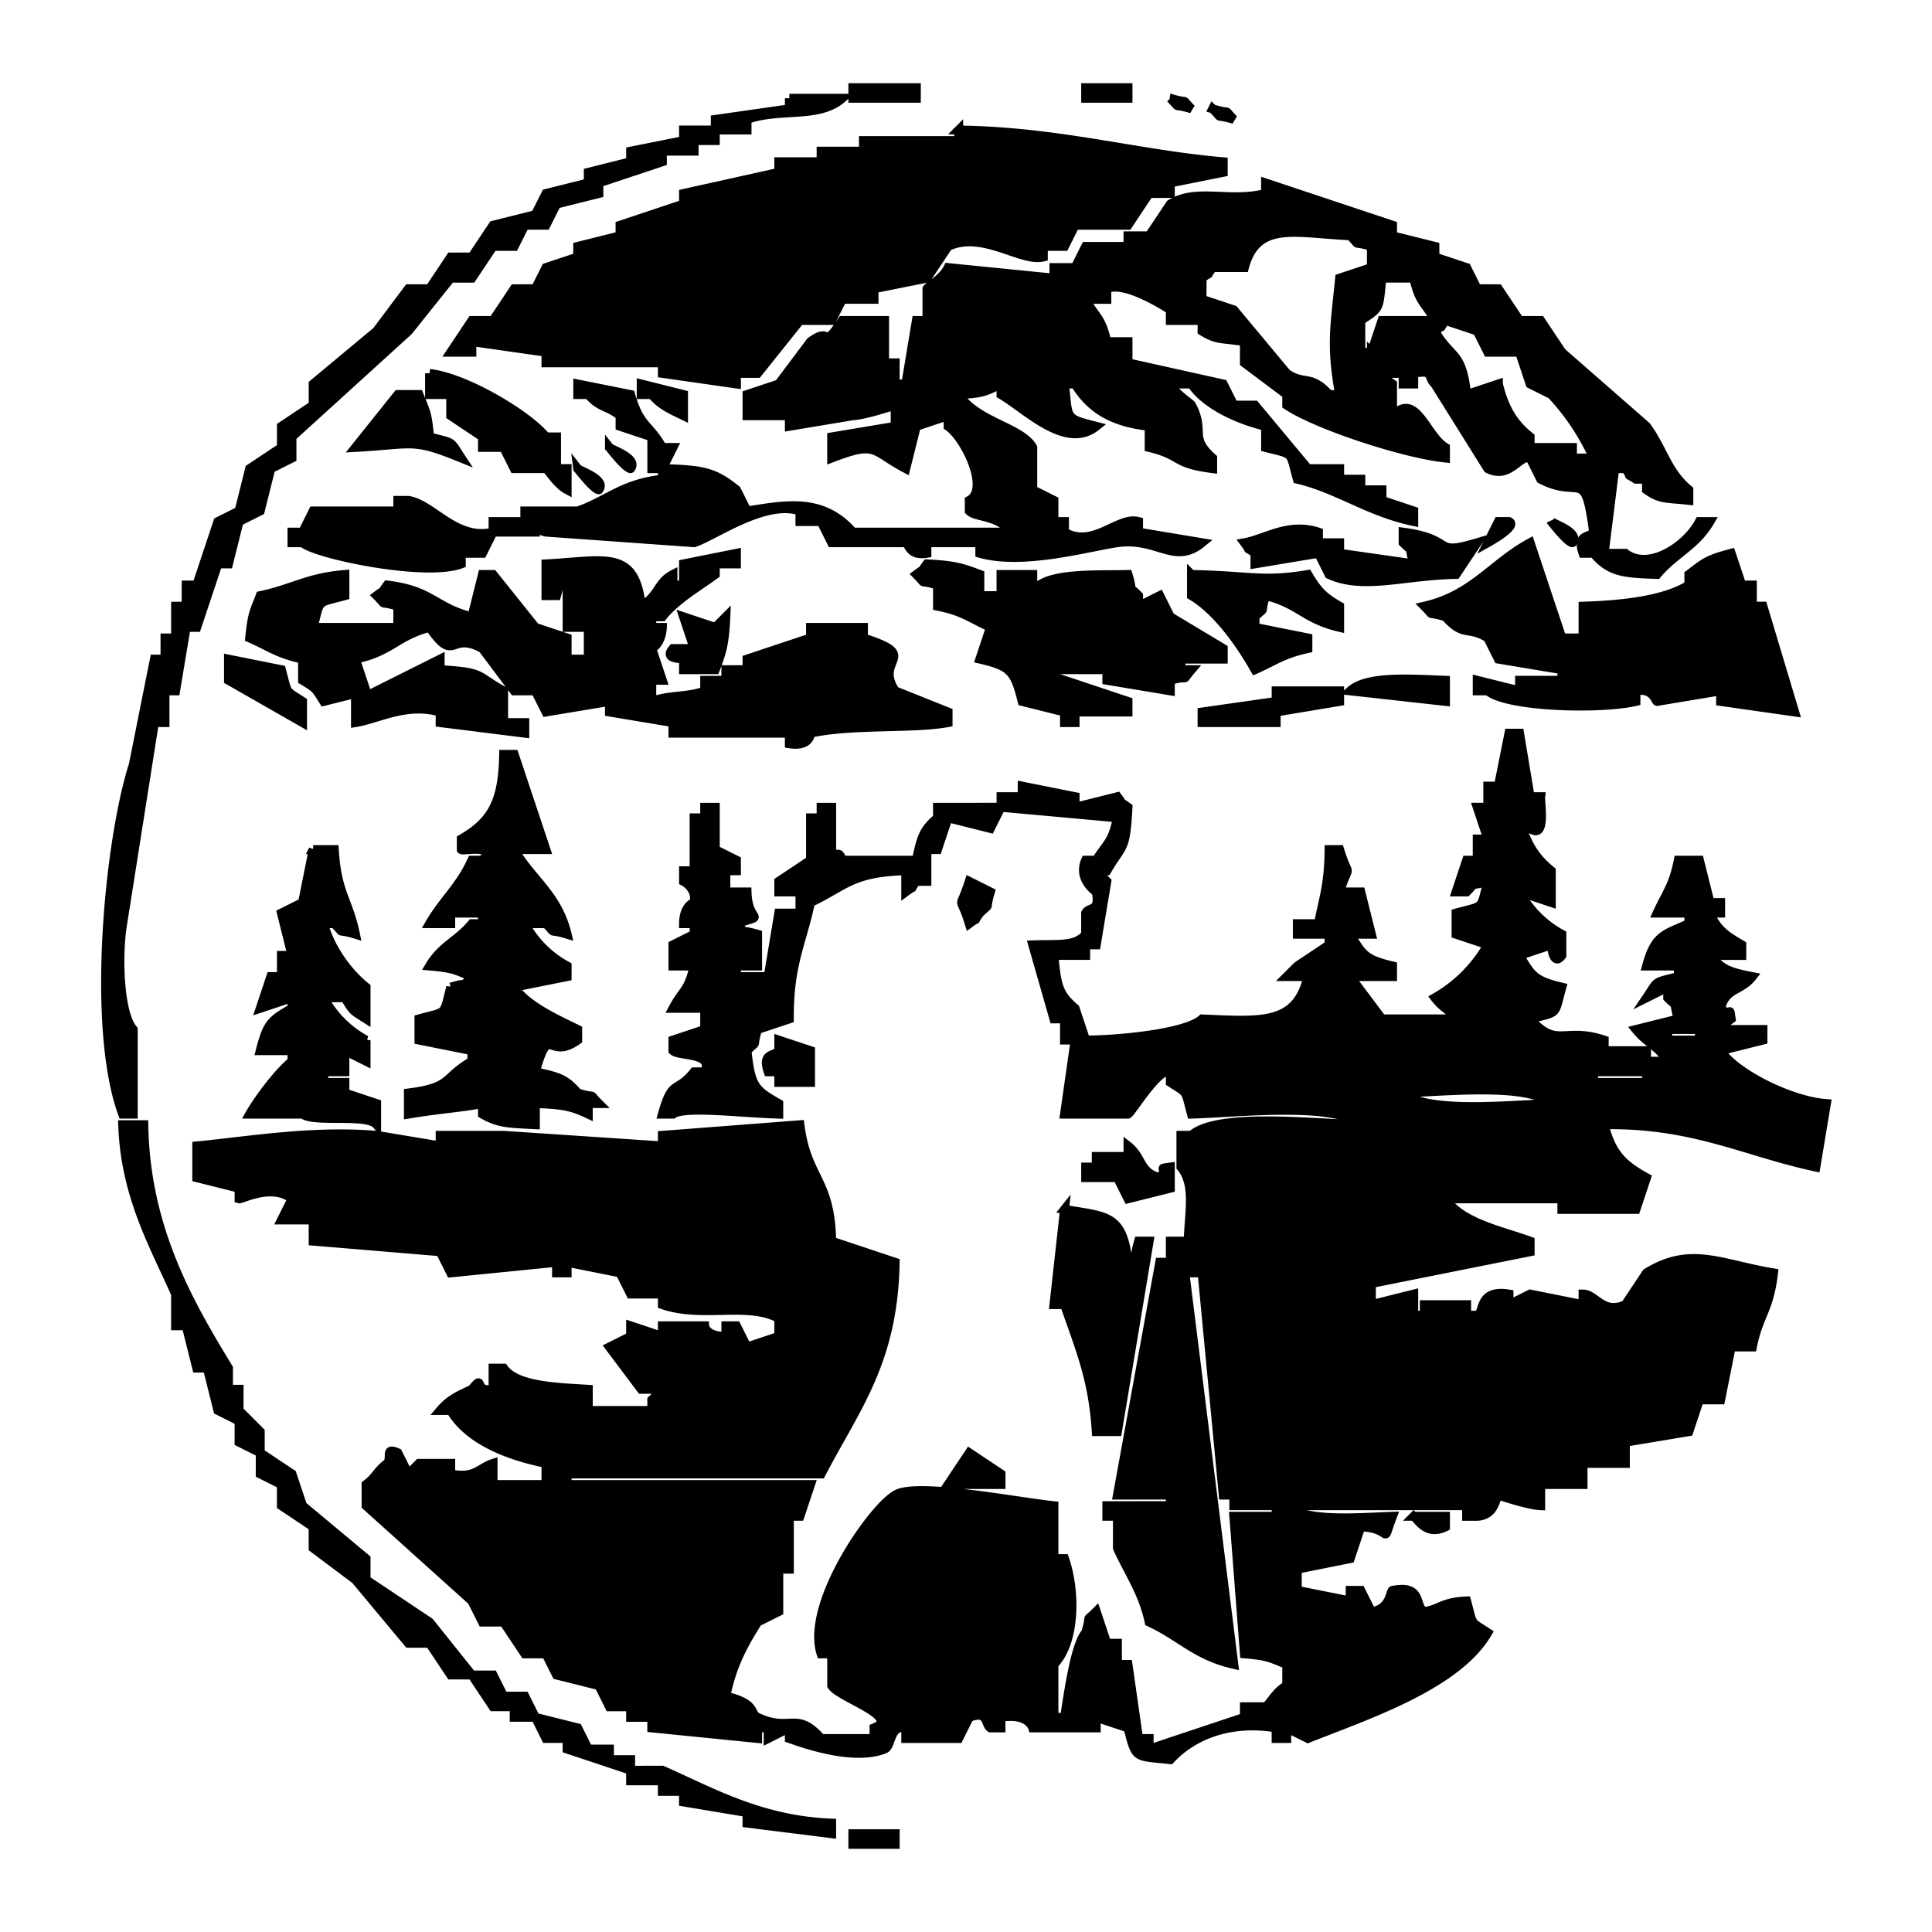 <svg xmlns="http://www.w3.org/2000/svg" width="650" height="650" viewBox="0 0 650 650">
  <defs>
    <style>
      .cls-1 {
        stroke: #000;
        stroke-width: 3px;
        fill-rule: evenodd;
      }
    </style>
  </defs>
  <path id="Hiker_1" data-name="Hiker 1" class="cls-1" d="M294.449,44v3.56h21.362V44H294.449Zm78.327,0v3.56h14.242V44H372.776Zm-99.689,3.56v3.56l-24.923,3.56v3.56H237.483V61.8l-17.8,3.56v3.56l-14.242,3.56v3.56L191.2,79.6q-1.781,3.56-3.56,7.12L173.4,90.283l-7.12,10.681h-7.121l-7.121,10.681h-7.12l-10.681,14.241-21.362,17.8v7.12l-10.681,7.121v7.12L91.51,172.169l-3.56,14.241-7.121,3.56-7.121,21.361h-3.56v7.121h-3.56v10.681h-3.56v7.12h-3.56l-7.121,35.6C44.278,297,38,359.939,48.786,389.343h3.56V360.861c-4.688-5.315-5.371-24.742-3.56-35.6l10.681-67.645h3.56v-10.68h3.56l3.56-21.362h3.56l7.121-21.361h3.56l3.56-14.241,7.121-3.56,3.56-14.241,7.121-3.561v-7.12l39.164-35.6q7.119-8.9,14.241-17.8h7.121L173.4,97.4h7.121q1.781-3.56,3.56-7.12H191.2q1.78-3.56,3.56-7.12L209,79.6v-3.56l21.362-7.12v-3.56h10.681V61.8h7.12v-3.56h10.682v-3.56c11.257-3.99,24.053-.117,32.043-7.12h-17.8Zm128.172,0c4.056,4.054.013,1.418,7.121,3.56C404.323,47.067,408.367,49.7,401.259,47.56Zm14.241,3.56c4.057,4.054.013,1.418,7.121,3.56C418.565,50.627,422.608,53.263,415.5,51.121Zm-85.448,7.121V61.8H298.009v3.56H283.768v3.56H269.527v3.56L237.483,79.6v3.56l-21.362,7.12v3.56L201.88,97.4v3.56l-10.681,3.56q-1.781,3.56-3.56,7.121h-7.121l-7.121,10.68h-7.12l-7.121,10.681h7.121v-3.56l24.922,3.56v3.56h39.164v3.561l24.922,3.56v-3.56h7.121q7.119-8.9,14.241-17.8h10.681l3.561-7.12H301.57v-3.56l17.8-3.561,7.121-10.68c11.541-5.423,24.655,5.437,32.043,3.56V97.4h7.121q1.779-3.56,3.56-7.12h17.8l7.12-10.681h7.121v-3.56l17.8-3.56v-3.56C390.466,66.519,363.637,58.657,330.052,58.241ZM305.13,122.325H290.889c-7.143,10.666-3.178,1.566-10.681,7.121l-10.681,14.241-10.681,3.56v7.12h14.241v3.561l21.362-3.561c3.828-.09,14.241-3.56,14.241-3.56v7.121l-21.362,3.56v7.12c15.28-5.882,13.321-2.584,24.923,3.561q1.779-7.121,3.56-14.241l10.681-3.561v3.561c5.821,3.99,14.044,21.314,7.121,24.921v3.561c2.291,2.3,9.42,1.246,14.241,7.12h-53.4c-10.078-11.51-21.945-9.332-35.6-7.12l-3.561-7.121c-7.367-5.88-10.91-6.815-24.922-7.12q1.779-3.561,3.56-7.121h-3.56c-4.688-8.191-7.62-6.946-10.681-17.8l-17.8-3.56v3.56h3.56c3.806,4.49,6.372,3.689,10.681,7.12v3.561l10.681,3.56v10.681h3.561v3.56c-13.427,1.426-18.866,7.4-28.483,10.681h-17.8v3.56H173.4v3.56c-12.434,2.984-20.24-9.37-28.482-10.681h-3.561v3.561H112.872l-3.561,7.12h-3.56v3.56h3.56c4.234,3.894,41.405,11.709,53.405,7.121v-3.56h7.121l3.56-7.121h14.242v-3.56c5-.573-1.379,2.584,3.56,3.56l49.845,3.56c6.8-2.208,23.9-14.622,35.6-10.68v3.56h7.121q1.781,3.559,3.56,7.12h24.923c1.056,0.251,1.055,4.578,7.12,3.561V197.09h17.8v3.561c14.633,4.2,36.879-2.267,46.284-3.561,13.63-1.874,19.127,7.71,28.483,0l-21.362-3.56v-3.56c-6.844-1.938-15.232,9.189-24.922,3.56v-3.56H362.1v-7.121l-7.12-3.56V165.048c-3.82-6.805-18.8-8.52-24.923-17.8,8.391-.385,9.035-1.06,14.242-3.56v3.56c8.538,5.012,21.871,18.815,32.043,10.681-10.664-2.765-9.365-2.194-10.681-14.241h3.56c5.118,8.341,12.5,12.925,24.922,14.241v7.12c11.448,2.742,7.672,5.37,21.362,7.121v-3.561c-8.184-7.247-2.252-8.843-7.12-17.8-0.443-.815-5.273-3.59-7.121-7.12h7.121c4.645,7.043,15.757,12.08,24.922,14.241v7.12c9.835,2.575,7.965.994,10.681,10.681,13.6,3.164,23.861,11.062,39.164,14.241v-3.56l-10.681-3.561v-3.56h-7.121v-3.56h-7.121v-3.56H447.543l-17.8-21.362h-7.121l-3.56-7.12-32.043-7.121v-7.12H379.9c-2.042-8.7-3.727-7.853-7.121-14.241H379.9v-3.56c5.73-2.692,18.647,5.352,21.362,7.12v3.56H411.94v3.561c5.058,3.149,6.2,2.287,14.241,3.56v7.12l14.242,10.681v3.56c9.861,6.606,39.011,16.293,53.4,17.8v-3.56c-6.7-4.069-9.851-19.023-17.8-10.681v-10.68c-4.039-3.006-.518.451-3.56-3.56h7.12v3.56h3.561v-3.56c6.972-1.436,4.525,1.215,7.12,3.56q8.9,14.239,17.8,28.482c7.4,3.763,10.65-4.881,14.242-3.561q1.779,3.561,3.56,7.121c13.622,7.061,14.828-4.62,17.8,17.8-1.483,2.061-5.816.522-3.561,7.121h3.561c5.326,6.263,9.623,6.758,21.362,7.12,5.707-6.893,12.973-9.547,17.8-17.8h-3.56c-4.457,8.456-17.227,16.64-24.922,10.681h-7.121q1.781-14.24,3.56-28.482h3.561c3.136,3.938-.683.849,3.56,3.56h3.56v3.56c4.689,3.316,6.325,2.7,14.242,3.56v-3.56c-7.357-6.115-8.457-13.326-14.242-21.361l-28.482-24.922-7.121-10.681H518.75l-7.12-10.68h-7.121l-3.56-7.121-10.682-3.56V97.4l-14.241-3.56v-3.56L433.3,76.042V79.6c-12.338,3.069-23.249-1.933-32.043,3.56l-7.121,10.681h-7.12V97.4H372.776q-1.779,3.56-3.56,7.12H362.1v3.56l-35.6-3.56c-1.839,3.756-6.671,6.273-7.121,7.121v10.68h-3.56q-1.78,10.68-3.56,21.362H308.69v-7.121h-3.56V122.325ZM468.905,97.4v7.12l-10.681,3.56c-1.7,16.691-3.008,22.942,0,39.163h-3.56c-6.217-6.939-8.309-3.027-14.241-7.12l-17.8-21.362-10.681-3.56v-7.121c4.04-3.005.518,0.452,3.56-3.56h10.681c4.229-15.7,16.845-11.589,35.6-10.681C465.841,97.9,461.8,95.262,468.905,97.4Zm3.561,10.68h10.681c2.042,8.7,3.727,7.853,7.12,14.241h-17.8l-3.561,10.681h-3.56V122.325C472.142,117.853,471.251,118.716,472.466,108.084Zm39.164,35.6-10.681,3.56c-1.609-14.886-5.1-11.71-10.682-21.361,4.04-3.006.518,0.451,3.561-3.561l10.681,3.561q1.779,3.559,3.56,7.12H518.75l3.561,10.681,7.12,3.56a77.841,77.841,0,0,1,14.242,21.361h-7.121v-3.56H522.311v-3.56C516.711,156.986,513.671,152.017,511.63,143.687Zm-42.725-10.681c4.054,4.056,1.419.013,3.561,7.121h-3.561v-7.121Zm-316.87,7.121v7.12h7.121v7.12l10.681,7.121v3.56h7.121l3.56,7.121H191.2c0.972,0.543,3.55,5.212,7.121,7.12v-7.12h-3.561V161.488H191.2C185.162,154.054,164.345,141.582,152.035,140.127Zm85.448,7.12-14.241-3.56v3.56h3.56c3.087,3.657,6.14,4.92,10.681,7.12v-7.12Zm-85.448,14.241c-0.716-8.448-1.475-8.806-3.56-14.241h-7.121l-14.241,17.8c19.983-1.12,19.135-3.141,35.6,3.56C158.705,162.489,160.464,163.784,152.035,161.488Zm60.526,3.56c6.021,7.659,7.121,7.121,7.121,7.121C222.3,168.707,213.509,165.91,212.561,165.048Zm-10.681,7.121c6.021,7.659,7.121,7.12,7.121,7.12C211.621,175.828,202.828,173.031,201.88,172.169Zm309.75,17.8-3.561,7.12c0.263-.148,10.317-5.647,7.121-7.12h-3.56Zm17.8,0c6.021,7.659,7.121,7.12,7.121,7.12C539.172,193.629,530.379,190.832,529.431,189.97Zm-46.284,14.241-24.923-3.56V197.09H451.1v-3.56c-10.2-3.358-17.775,2.317-24.923,3.56,3.006,4.04-.451.518,3.561,3.561v3.56l21.362-3.56q1.779,3.559,3.56,7.12c11.324,5.317,25.446.271,42.724,0l7.121-10.681c-15.6,4.651-6.728-1.118-24.923-3.56v3.56C483.64,201.147,481.005,197.1,483.147,204.211Zm128.172,49.843-10.681-35.6h-3.56v-7.121h-3.561q-1.779-5.34-3.56-10.68c-8.045,2.108-8.809,3.022-14.241,7.12v3.56c-8.217,5.2-22.624,6.709-35.6,7.121v10.681h-7.12L522.311,197.09c-12.828,6.974-19.377,17.673-35.6,21.362,4.056,4.054.013,1.418,7.121,3.56,6.307,7.068,7.558,2.942,14.241,7.121l3.561,7.12,21.362,3.56v3.56H518.75v3.561l-14.241-3.561v3.561h3.56c6.166,5.446,37.626,6.4,49.845,3.56v-3.56c5.776-1.078,6.5,3.444,7.121,3.56l21.362-3.56v3.56ZM237.483,204.211v7.12h-3.56v-3.56c-5.273,2.719-4.4,6.819-10.681,10.681-1.972-19.282-12.031-15.3-32.043-14.241v10.681h3.56c2.043-7.156-.427-3.081,3.561-7.121v17.8h7.12v10.681h-7.12v-7.12l-10.681-3.561-14.242-17.8h-3.56q-1.78,7.121-3.56,14.241c-12.491-3.084-13.33-8.891-28.483-10.681-3.006,4.04.451,0.518-3.56,3.561,4.056,4.053.012,1.418,7.12,3.56v7.12H112.872c2.575-9.834.993-7.964,10.681-10.68v-7.121c-12.595,1.02-17.39,4.8-28.483,7.121-2.055,5.439-2.713,5.84-3.56,14.241,6.678,2.928,9.313,5.274,17.8,7.12v7.12c4.68,2.881,4.193,2.508,7.121,7.121l14.241-3.56q-1.779-5.34-3.56-10.681c12.023-2.493,13.715-7.72,24.922-10.681,8.769,12.613,6.651,1.1,17.8,7.121l10.681,14.241h7.121q1.779,3.559,3.56,7.12l21.362-3.56v3.56l21.362,3.56v3.561h39.164v3.56c7.2,1.116,7.121-3.56,7.121-3.56,13.832-3.075,34.328-1.355,46.284-3.561v-3.56l-17.8-7.12c-7.238-10.928,9.089-11.467-10.681-17.8v-3.561h-17.8v3.561l-21.362,7.12v3.56h-7.121v3.56H244.6v3.561c-5.237,2.17-12.455,1.332-17.8,3.56v-7.121h3.561q-1.781-5.339-3.561-10.68s3.256-1.435,3.561-7.121H226.8v-3.56h3.561c4.454-5.646,11.938-9.974,17.8-14.241v-3.56h7.121v-3.56Zm85.449,7.12v7.121c8.513,1.65,11.2,4.124,17.8,7.12q-1.779,5.34-3.56,10.681c10.42,2.435,11.658,3.963,14.241,14.241l14.242,3.56v3.56h3.56v-3.56h17.8v-3.56l-32.043-10.681H379.9v3.56l21.362,3.561v-3.561c7.25-2,3.174,1.035,7.121-3.56h-3.561v-3.56h14.242v-3.56l-17.8-10.681q-1.781-3.559-3.56-7.12l-7.121,3.56v-3.56c-4.054-4.057-1.418-.013-3.56-7.121-10.562.292-31.139-.963-32.043,7.121v-7.121H344.294v7.121h-7.121v-7.121c-5.711-2.155-8.455-3.138-17.8-3.56-3,4.039.452,0.518-3.56,3.56C319.867,211.825,315.824,209.189,322.932,211.331Zm85.448-3.56v7.121c8.593,5.027,16.533,16.346,21.362,24.921,6.678-2.929,9.313-5.274,17.8-7.12v-3.56l-17.8-3.561v-3.56c4.054-4.056,1.418-.013,3.56-7.12,11.249,2.716,13,7.928,24.922,10.68v-7.12c-5.529-3.156-7.462-5.222-10.681-10.681C432.342,210.34,427.982,208.134,408.38,207.771Zm-170.9,14.241,3.561,10.681h-7.121c-3.3,3.806,3.209,3.23,3.56,3.56v3.56h10.681c2.156-5.711,3.139-8.454,3.561-17.8l-3.561,3.56ZM84.389,236.253v7.12l24.922,14.241v-7.12c-6.119-4.011-4.825-2.252-7.12-10.681Zm42.724,14.241v7.12c7.9-1.283,16.994-6.778,28.483-3.56v3.56l28.482,3.561v-3.561h-7.12v-10.68c-9.3-4.921-6.028-6.3-21.362-7.121v-3.56Zm366.715,0v-7.121c-11.051-.391-26.384-1.674-32.043,3.561Zm-56.966-3.56v3.56l-24.922,3.56v3.56h24.922v-3.56l21.362-3.56v-3.56H436.862Zm71.207,64.084c-2.575,9.835-.993,7.965-10.681,10.681v7.12l10.681,3.561a47.431,47.431,0,0,1-17.8,17.8c2.745,3.616,4.376,3.5,7.121,7.12H472.466L461.785,343.06h14.241V339.5c-9.3-2.221-10.131-3.774-14.241-10.681h7.12q-1.779-7.119-3.56-14.241h-7.121c3.536-10.946,3.326-3.4,0-14.241h-3.56c-0.094,11.879-1.871,16.118-3.56,24.922h-7.121v3.56h10.681v3.561l-10.681,7.12-3.56,3.56h7.12c-3.831,16.282-15.476,15.13-35.6,14.241-5.419,4.988-28.239,7.067-39.164,7.121q-1.779-5.34-3.56-10.681c-5.651-4.82-6.184-7.723-7.121-17.8h10.681v-3.56h3.561q1.779-10.68,3.56-21.362l-3.56-3.56h3.56c5.248-9.035,6.342-6.331,7.121-21.362-4.04-3-.518.452-3.561-3.56l-14.241,3.56v-3.56l-17.8-3.56v3.56h-7.12v3.56H322.932v3.561c-4.847,4.149-5.441,6.5-7.121,14.241H290.889c-1.706-4.738-1.666,1.1-3.561-3.561V286.1h-3.56v3.561h-3.56V303.9l-10.681,7.12v3.56h7.12V321.7h-7.12l-3.561,21.361H255.285V339.5h7.121V328.819c-7.156-2.042-3.08.427-7.121-3.56,10.691-3.53,3.886.308,3.561-10.681h-7.121v-7.12h3.56V303.9l-7.121-3.561V286.1H244.6v3.561h-3.56v17.8h-3.561v3.56s4.549,2.287,3.561,7.121c0,0-3.528.97-3.561,7.12h3.561v3.56l-7.121,3.561v7.12h7.121c-2.042,8.7-3.728,7.853-7.121,14.241H244.6v7.12l-10.681,3.561v3.56c2.037,2,13.907.5,10.681,7.12h-3.56c-6.122,7.6-7.238,2.017-10.681,14.241h3.56c3.729-2.785,22.194-.406,35.6,0v-3.56c-8.08-4.578-9.389-5.8-10.681-17.8,4.053-4.056,1.418-.013,3.56-7.121l10.681-3.56c-0.12-18.421,4.227-25.4,7.121-39.162,11.678-5.5,13.756-10.192,32.043-10.681v7.12c4.039-3,.517.452,3.56-3.56h3.56V300.337h3.561q1.779-5.34,3.56-10.68l14.241,3.56,3.561-7.121,39.163,3.561c-1.82,8.508-3.388,8.3-7.12,14.241h-3.561c-2.863,6.43,3.561,10.68,3.561,10.68,1.415,6.932-2.463,4.834-3.561,7.121v7.12c-3.386,4.335-10.126,3.228-17.8,3.561L362.1,357.3h3.561v7.121h3.56q-1.781,12.459-3.56,24.921h21.362c1.263-.612,10.515-16.165,14.241-14.241v3.561c6.12,4.011,4.825,2.252,7.121,10.68,15.24-.425,48.423-4.2,56.965,3.561-15.24-.426-48.423-4.2-56.965,3.56h-3.561v10.681c6.872,8.2-.09,23.017,3.561,35.6h3.56q3.56,37.378,7.121,74.765h3.56v3.56h14.241v3.561H422.621q1.781,23.139,3.56,46.283c8.448,0.716,8.806,1.475,14.242,3.56v7.12c-3.833,2.144-5.561,6.162-7.121,7.121h-7.121v3.56l-32.043,10.681V599.4h-3.56q-1.78-12.461-3.56-24.922h-3.561v-7.121H379.9q-1.781-5.338-3.56-10.68c-4.054,4.056-1.419.012-3.561,7.12-3.737,4.111-6.05,22.172-7.12,28.482H362.1v-17.8c7.234-7.44,7.427-24.535,3.561-35.6H362.1v-17.8c-12.733-1.338-47.1-8.045-53.405-3.56-8.014,4.679-30.325,36.826-24.922,53.4h3.56V581.6c2.319,3.989,23.641,10.549,14.242,14.241V599.4h-17.8c-8.419-9.515-10.294-1.959-21.362-7.121-2.83-1.32,0-4.572-10.681-7.12,2.014-10.045,5.618-16.912,10.681-24.922l7.121-3.56V542.434h3.56v-17.8h3.56l3.561-10.681H198.32v-3.56h85.448c11.53-22.164,24.343-37.655,24.922-71.2l-21.362-7.121c-0.394-21.1-8.38-20.908-10.681-39.162l-46.284,3.56v3.56l-53.4-3.56H155.6v3.56l-21.362-3.56c-21.85-1.824-43.376,1.921-60.526,3.56v10.681l14.241,3.56v3.56c0.837,0.248,11.091-5.338,17.8,0l-3.56,7.121h10.681v7.12l42.724,3.561q1.779,3.56,3.56,7.12l35.6-3.56v3.56h3.561v-3.56l17.8,3.56,3.561,7.12h10.681v3.561c15.064,5.239,32.157-2.524,42.724,7.12h-3.56v3.56l-10.681,3.561-3.561-7.121h-3.56v3.56c-6.859.038-7.121-3.56-7.121-3.56H230.363v3.56l-10.681-3.56v3.56l-7.121,3.561,10.681,14.241h7.121l-3.561,3.56v3.56H205.44v-7.12c-9.935-.649-24.107-0.886-28.482-7.121H173.4v7.121c-7.023,1.175-2.611-5.511-7.12,0-4.562,2.1-7.621,3.508-10.681,7.12h3.56c5.891,9.979,19.178,15.221,32.043,17.8v7.121H173.4v-7.121c-4.737,1.535-6.078,5.2-14.241,3.561v-3.561H148.475l-3.56,3.561-3.561-7.121c-4.6-2.046-1.851,1.685-3.56,3.56-3.616,2.745-3.505,4.376-7.121,7.121v7.12l35.6,32.042q1.779,3.561,3.56,7.121h7.121l7.12,10.681H191.2l3.56,7.12L209,581.6q1.779,3.561,3.56,7.121h7.121v3.56h7.12v3.56l35.6,3.561v-3.561h3.56V599.4l7.121-3.561V599.4c6.2,2.218,21.98,7.526,32.043,3.56,2.463-.971,1.615-8.291,7.121-7.121V599.4h17.8l3.561-7.121c6.461-2.456,5.213,2.207,7.12,3.56h3.561v-3.56c9.241-1.548,10.681,3.56,10.681,3.56h21.362v-3.56l10.681,3.56c2.764,10.664,2.193,9.365,14.241,10.681,6.776-7.426,19.067-13.4,35.6-10.681V599.4h3.561v-3.561l7.12,3.561c20.477-8.131,50.213-17.938,60.526-35.6-6.119-4.011-4.825-2.252-7.12-10.681-8.264.327-9.148,2.885-14.242,3.561-3.422-1.655-.248-9.156-10.681-7.121-0.791.154-.668,6.475-7.121,7.121q-1.779-3.561-3.56-7.121h-3.56v3.56l-17.8-3.56v-7.12l17.8-3.561q1.779-5.339,3.56-10.68c11.252,0.4,6.672,6.96,10.681-3.56-11.636.407-29.546,2.024-35.6-3.561h60.526v3.561h3.56c6.272-.249,6.235-6.9,7.121-7.121,0,0,9.793,3.389,14.241,3.56v-7.12h14.241v-7.121h14.242v-7.12l21.362-3.56q1.779-5.34,3.56-10.681H586.4q1.779-8.9,3.56-17.8h7.121c2.229-10.948,5.683-12.327,7.12-24.922-18.082-3.011-27.9-9.161-42.724,0l-7.12,10.681c-7.546,3.452-10.024-3.563-14.242-3.561v3.561l-17.8-3.561-7.121,3.561v-3.561c-10.466-1.716-8.178,6.355-10.681,7.121h-3.56v-3.56H486.707v3.56h-3.56v-7.121l-14.242,3.561v-7.121l53.406-10.68v-3.561c-9.652-3.515-23-6.078-28.483-14.241h39.164v3.561h24.922q1.781-5.34,3.56-10.681c-7.775-4.273-11.729-7.847-14.241-17.8,30.212-.448,47.464,9.2,71.207,14.241q1.779-10.68,3.56-21.362c-12.14-.873-30.611-10.216-35.6-17.8l14.241-3.56v-3.561H586.4c3-4.039-.452-0.517,3.56-3.56-0.709-4.985.221-.236-3.56-3.56,1.773-7.007,6.734-5.648,10.681-10.681-7.756-1.5-10.142-2.364-14.242-7.12h10.681v-3.56c-5.039-2.989-8.375-4.957-10.681-10.681H586.4v-3.56h-3.561q-1.779-7.12-3.56-14.241h-7.121c-1.65,8.513-4.124,11.2-7.12,17.8h10.681v3.56c-8.557,3.736-11.435,3.986-14.242,14.241h10.681v3.56c-8.52,2.161-6.616,1.131-10.681,7.121l7.121-3.561v3.561c4.054,4.056,1.418.012,3.56,7.12l-14.241,3.56c3.73,4.634,7.275,5.3,10.681,10.681h-7.121v-3.56H547.233v-3.56c-13.618-4.57-15.827,3.061-24.922-7.121,9.834-2.575,7.964-.993,10.681-10.681-9.3-2.22-10.131-3.774-14.242-10.68l10.681-3.56s0.584,7.621,3.561,3.56v-7.121a35.172,35.172,0,0,1-14.242-14.241l10.681,3.561V307.458c-5.6-4.5-8.64-9.471-10.681-17.8,5.031-.216-0.521.612,3.561,3.56,5.629,4.065,3.314-8.752,3.56-10.681h-3.56q-1.78-10.68-3.561-21.361h-3.56q-1.781,8.9-3.56,17.8h-3.561v7.12h-3.56q1.779,5.34,3.56,10.681h-3.56V303.9h-3.56q-1.781,5.338-3.561,10.68h3.561C505.005,310.524,500.961,313.16,508.069,311.018Zm-348.913,35.6c-2.575,9.835-.994,7.965-10.681,10.681v7.121l17.8,3.56v3.56c-9.786,5.64-6.4,8.8-21.362,10.681v7.12c11.523-1.9,17.453-2.1,24.922-3.56v3.56c5.429,3.116,8.645,3.1,17.8,3.561v-7.121c9.3,0.343,12.2.9,17.8,3.56v-3.56H209c-4.057-4.054-.013-1.418-7.121-3.56-4.149-4.846-6.5-5.441-14.241-7.121,4.914-17.109,4.234-3.428,14.241-10.68v-3.561c-6.743-3.324-17.127-7.909-21.362-14.241l17.8-3.56V339.5a35.172,35.172,0,0,1-14.242-14.241H191.2c4.056,4.054.013,1.418,7.121,3.56-3.115-13.2-11.9-18.378-17.8-28.482H191.2L180.518,268.3h-3.56c-0.246,16.146-4.1,22.584-14.242,28.482v3.56c0.543,0.626,12.1-2.027,7.121,3.561h-3.56c-4.057,8.921-9.717,13.528-14.242,21.361h7.121V321.7h10.681v3.56h-3.56c-4.729,5.747-10.144,7.368-14.242,14.241,8.448,0.717,8.806,1.476,14.242,3.56C162.22,347.114,166.264,344.478,159.156,346.62Zm-46.284-46.283q-1.781,8.9-3.561,17.8l-7.12,3.56q1.779,7.119,3.56,14.241h-3.56v7.12H98.63l-3.56,10.681,10.681-3.56v3.56c-7.033,4.019-8.324,5.044-10.681,14.241h10.681v3.56c-4.486,3.61-11.3,12.618-14.241,17.8h17.8c4.066,3.008,21.6-.314,24.923,3.561v-7.121l-10.681-3.56v-3.56h-7.121V375.1h7.121v-7.12l7.12,3.56v-7.12a35.175,35.175,0,0,1-14.241-14.241h7.121c2.881,4.68,2.507,4.193,7.12,7.12V346.62c-5.765-4.559-12.091-12.924-14.241-21.361h3.56c4.057,4.054.013,1.418,7.121,3.56-2.431-11.765-6.241-13.667-7.121-28.482h-7.12Zm220.741,10.681c-3.536,10.946-3.325,3.4,0,14.241,4.039-3.006.517,0.452,3.56-3.56,4.054-4.056,1.418-.013,3.56-7.121ZM568.6,360.861h10.681v3.561H568.6v-3.561Zm-288.387,17.8V367.982l-10.681-3.56v3.56c-1.483,2.061-5.816.522-3.561,7.12h3.561v3.561h10.681ZM543.673,375.1h17.8v3.561h-17.8V375.1Zm-64.087,7.121c14.029-.425,42.142-3.466,49.845,3.56C515.4,386.208,487.289,389.249,479.586,382.223ZM48.786,392.9c0.845,23.967,10.55,40.53,17.8,56.963v10.681h3.56l3.56,14.241h3.56l3.56,14.241,7.121,3.56v7.121l7.121,3.56v7.121l7.121,3.56v7.12l10.681,7.121v7.12l14.241,10.681q8.9,10.68,17.8,21.361h7.12l7.121,10.681h7.121l7.12,10.681h7.121v3.56h7.121l3.56,7.121h7.121v3.56l21.362,7.12v3.561h10.681v3.56h7.12v3.56l21.363,3.56v3.561l28.482,3.56v-3.56c-24-.958-40.478-10.535-56.965-17.8H219.682v-3.56h-7.121v-3.56H205.44l-3.56-7.121-14.241-3.56-3.561-7.12h-7.12l-3.561-7.121h-7.12l-14.242-17.8-21.362-14.241v-7.121l-21.362-17.8q-1.779-5.34-3.56-10.68L95.07,503.271v-7.12l-7.121-7.121v-7.12h-3.56v-7.121C70.96,452.748,56.478,427.663,55.906,392.9H48.786Zm352.474,21.361v-7.12c-4.985.708-.236-0.222-3.56,3.56-7.007-1.774-5.648-6.734-10.681-10.681v3.56H376.337v3.561h-3.561v3.56h10.681l3.561,7.12Zm-35.6,7.121q-1.781,16.018-3.561,32.042h3.561c5.241,15.135,9.58,25.057,10.681,42.723h7.12l10.681-64.085h-3.56c-2.042,7.155.427,3.08-3.56,7.121C385.263,423.083,380.032,423.824,365.656,421.386Zm17.8,96.126h17.8v3.56H379.9v3.561h3.56v10.68c3.461,7.866,8.572,14.846,10.681,24.922,10.648,4.891,15.6,11.319,28.483,14.241q-8.9-71.2-17.8-142.41h-3.56v7.121H397.7Zm-49.844-14.241-7.121,10.681h17.8v-3.56Zm149.534,21.362c1.753,1.521,4.454,6.6,10.681,3.56v-3.56H483.147ZM294.449,631.44V635H308.69v-3.56H294.449Z" transform="translate(-7.516 -14.5)"/>
</svg>
